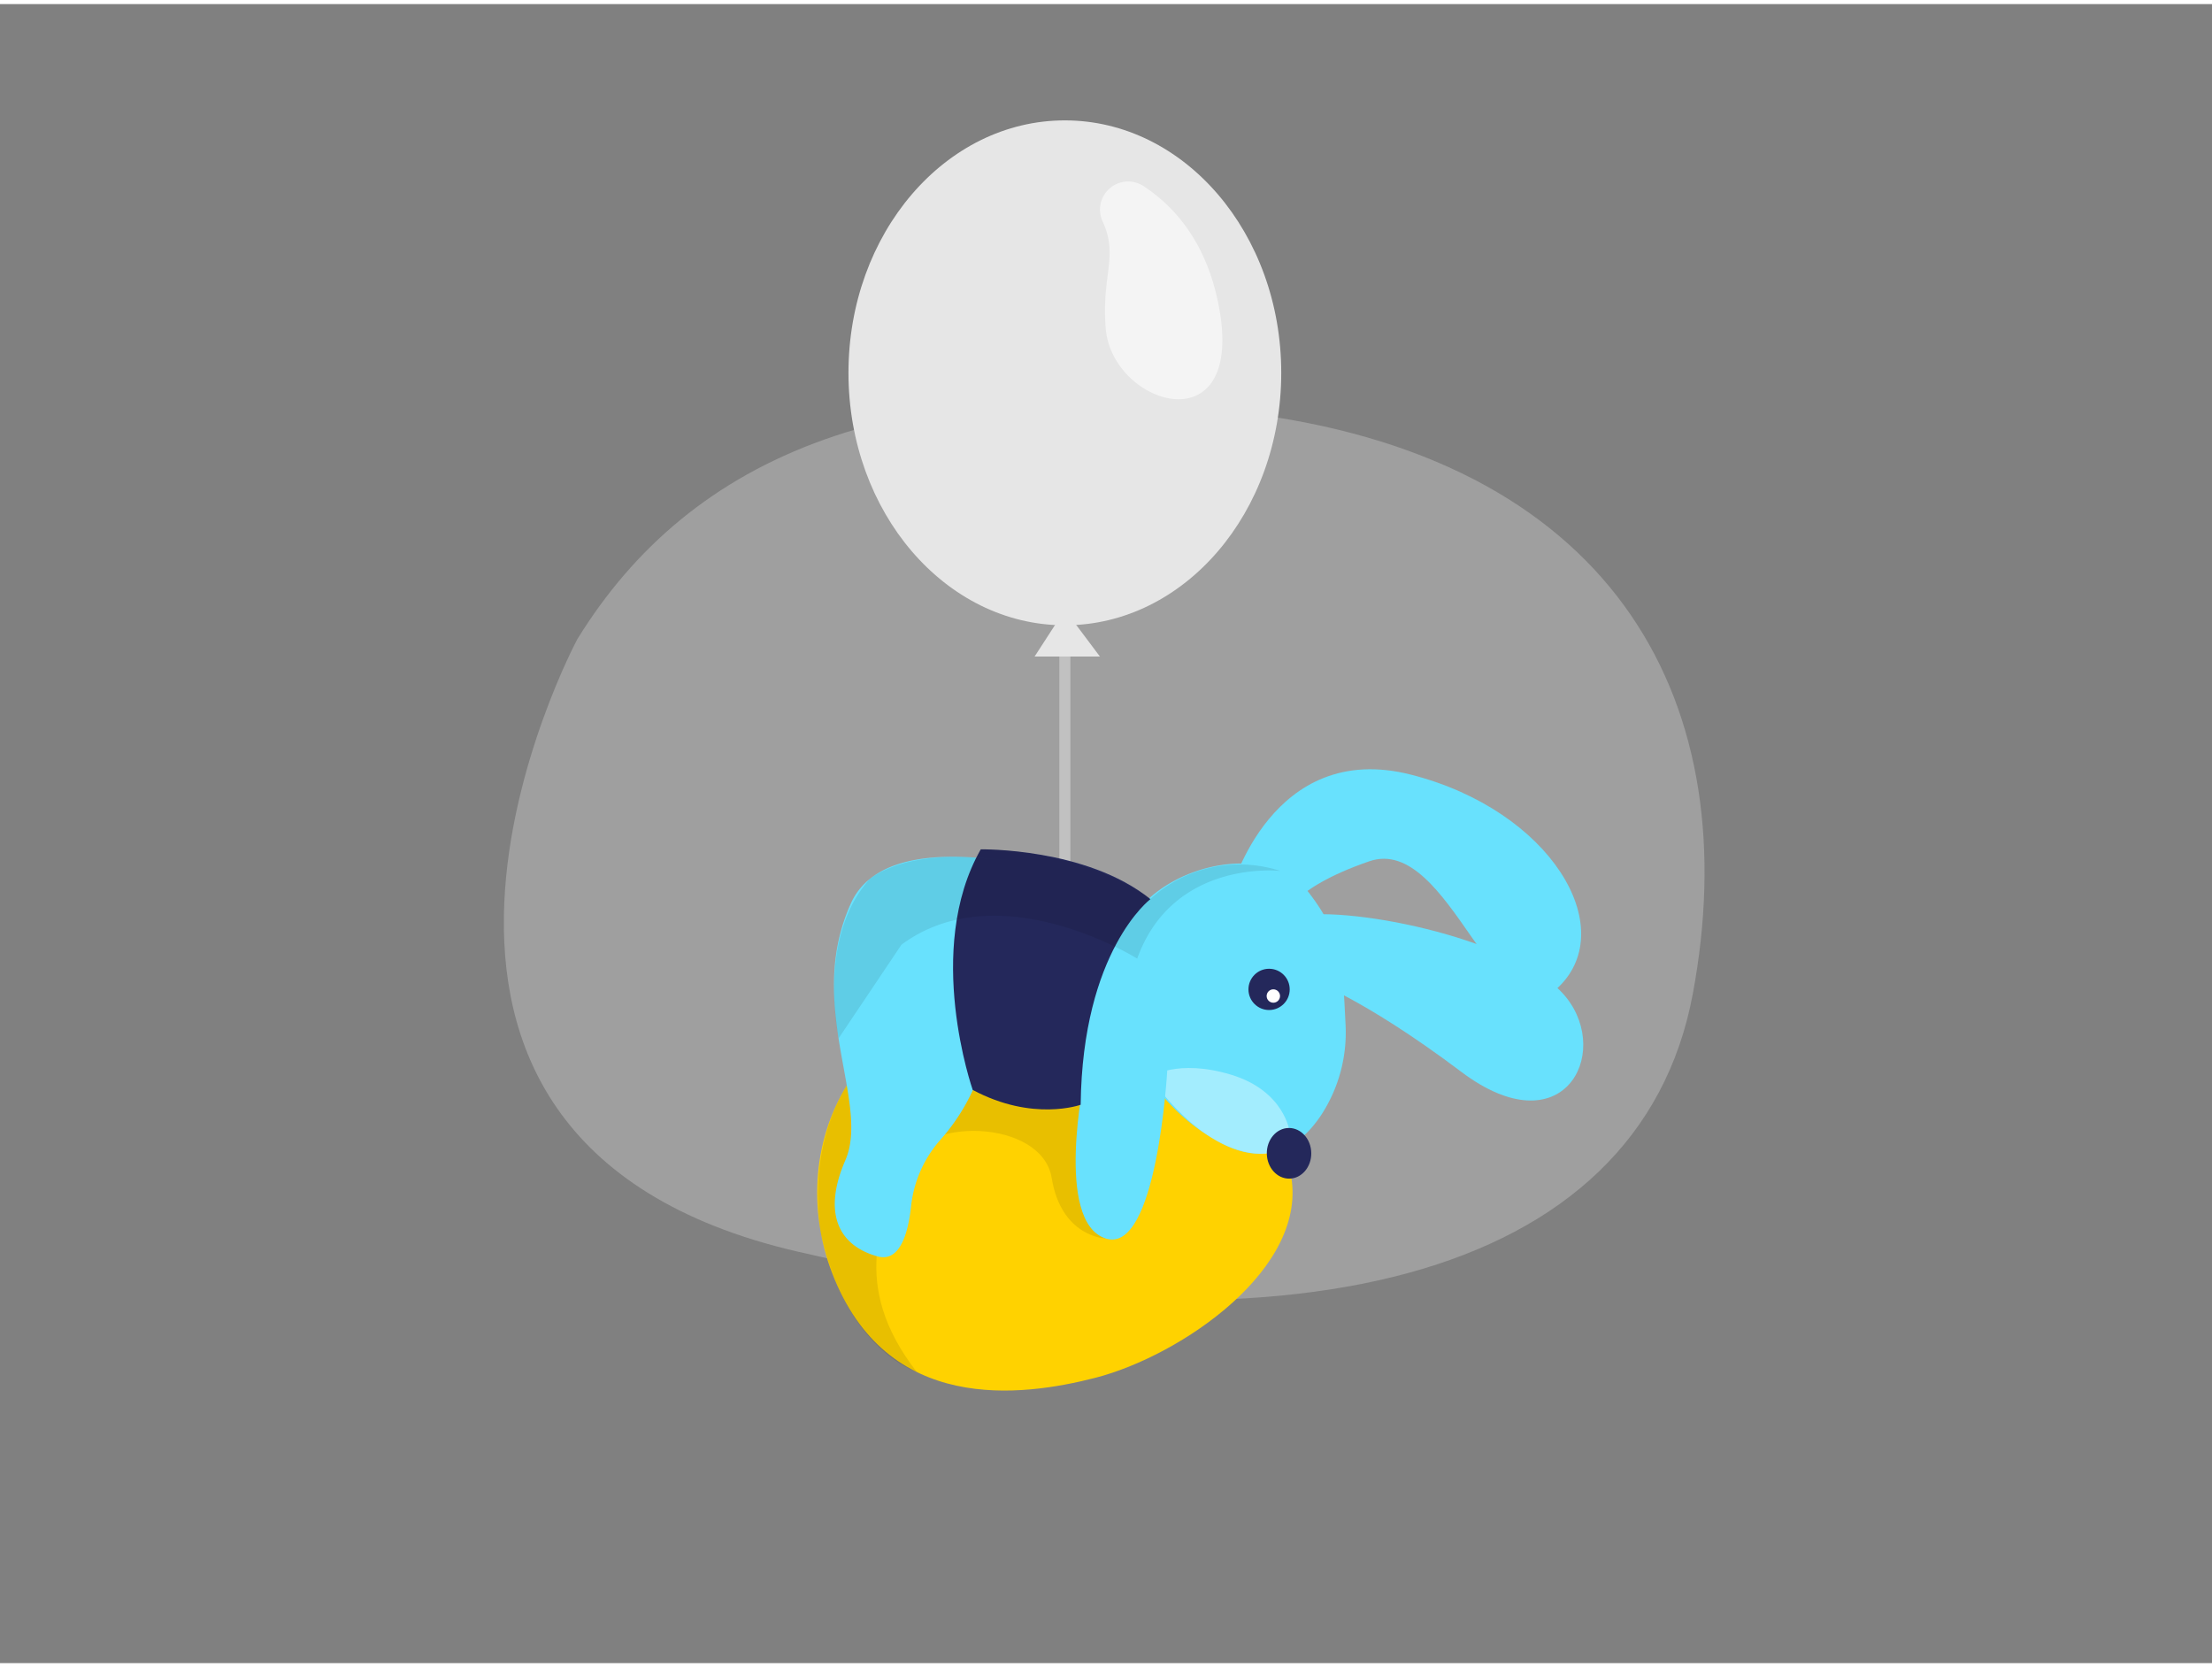 <svg id="Layer_1" data-name="Layer 1" xmlns="http://www.w3.org/2000/svg" viewBox="0 0 400 300" width="406" height="306" class="illustration styles_illustrationTablet__1DWOa"><rect x="0" y="0" width="400" height="300" fill="#808080" stroke="none"/><path d="M104.4,114.84s-48.51,90.32,39.83,110.75S296.4,231,306.11,179,292.76,83.21,227.43,74.23,124.83,81.7,104.4,114.84Z" fill="#e6e6e6" opacity="0.3"></path><rect x="191.56" y="105.3" width="2" height="59.69" fill="#c1c1c1"></rect><path d="M236.36,176.19s9.59,3.11,27.89,16.89,27.18-3.12,19-13.42S245.06,163,234.23,164.91,224.31,174.1,236.36,176.19Z" fill="#68e1fd"></path><path d="M222.61,160.26s7.36-27.36,32.58-20.91S293,167,281.82,177.76,262.21,150,247.63,155s-15.85,10.49-15.85,10.49Z" fill="#68e1fd"></path><path d="M150.48,229.46c-4.43-11.58-3.49-24.65,3.32-35,4.76-7.23,12.76-13.85,26.14-14.54,30.6-1.55,49.86,14.42,53.43,31.49s-19.77,33-35.31,37C184.74,251.83,160.28,255.09,150.48,229.46Z" fill="#ffd200"></path><path d="M199.93,223.22s-8-.22-9.75-10.94-23.73-11.24-27.05-2.05-9.78,21.1,2.64,37.11c0,0-12.62-3.84-17.27-24.81,0,0-3.05-14.44,4.64-27s49.65-3.14,49.65-3.14Z" opacity="0.09"></path><path d="M208,161.85s-45.77-17.74-54.13.76,3.53,36-1,46.45c-4.12,9.44-1.33,15.42,5.81,17.39,4.09,1.12,5.57-4.3,6.08-9.15A21.59,21.59,0,0,1,170,205.43a36.32,36.32,0,0,0,5.94-9.08s19,6,35.94-1.46S226.62,175.77,208,161.85Z" fill="#68e1fd"></path><path d="M243.31,184.35a27.3,27.3,0,0,1-4.4,16.55c-3.61,5.43-9.61,9.9-18.86,4.66-17.63-10-21.74-31.52-14.84-41s24.54-12.93,31.49-3.86C242.64,168.43,242.76,173.26,243.31,184.35Z" fill="#68e1fd"></path><circle cx="229.49" cy="178.17" r="3.73" fill="#24285b"></circle><path d="M233.23,204s-.86-7.45-10.6-10.4S208,194,208,194s9.5,14.64,21.12,13.89Z" fill="#fff" opacity="0.39"></path><circle cx="230.26" cy="179.37" r="1.21" fill="#fff"></circle><path d="M196.13,194s-5.51,26.17,3.8,29.21,11.15-30.42,11.15-30.42-5-14.26-10.42-15.27S196.13,194,196.13,194Z" fill="#68e1fd"></path><ellipse cx="233.1" cy="207.82" rx="4.02" ry="4.58" transform="translate(-2.95 3.35) rotate(-0.82)" fill="#24285b"></ellipse><path d="M177.35,152.85s19.06-.35,30.68,9c0,0-12.29,9.29-12.61,37.18,0,0-8.64,3.14-19.52-2.68C175.9,196.35,167,171,177.35,152.85Z" fill="#24285b"></path><path d="M231.51,156.75s-19.34-2.24-25.87,15.85c0,0-24.95-15.61-42.63-2.51L151.66,187s-4-18,5.54-28.7c0,0,5.34-5,19.34-3.94s.17,0,.17,0l.64-1.54s18-.14,30.68,9A23.91,23.91,0,0,1,231.51,156.75Z" opacity="0.09"></path><ellipse cx="192.56" cy="66.68" rx="39.13" ry="45.65" fill="#e6e6e6"></ellipse><path d="M199.4,39.32a5.08,5.08,0,0,1,7.38-6.41c5.7,3.75,11.23,10.13,13.48,21,5.42,26.26-19.13,18.89-20.31,4.76C199.15,49.06,202.29,45.63,199.4,39.32Z" fill="#fff" opacity="0.56"></path><polygon points="192.56 109.53 187.09 117.98 198.9 117.98 192.56 109.53" fill="#e6e6e6"></polygon></svg>
